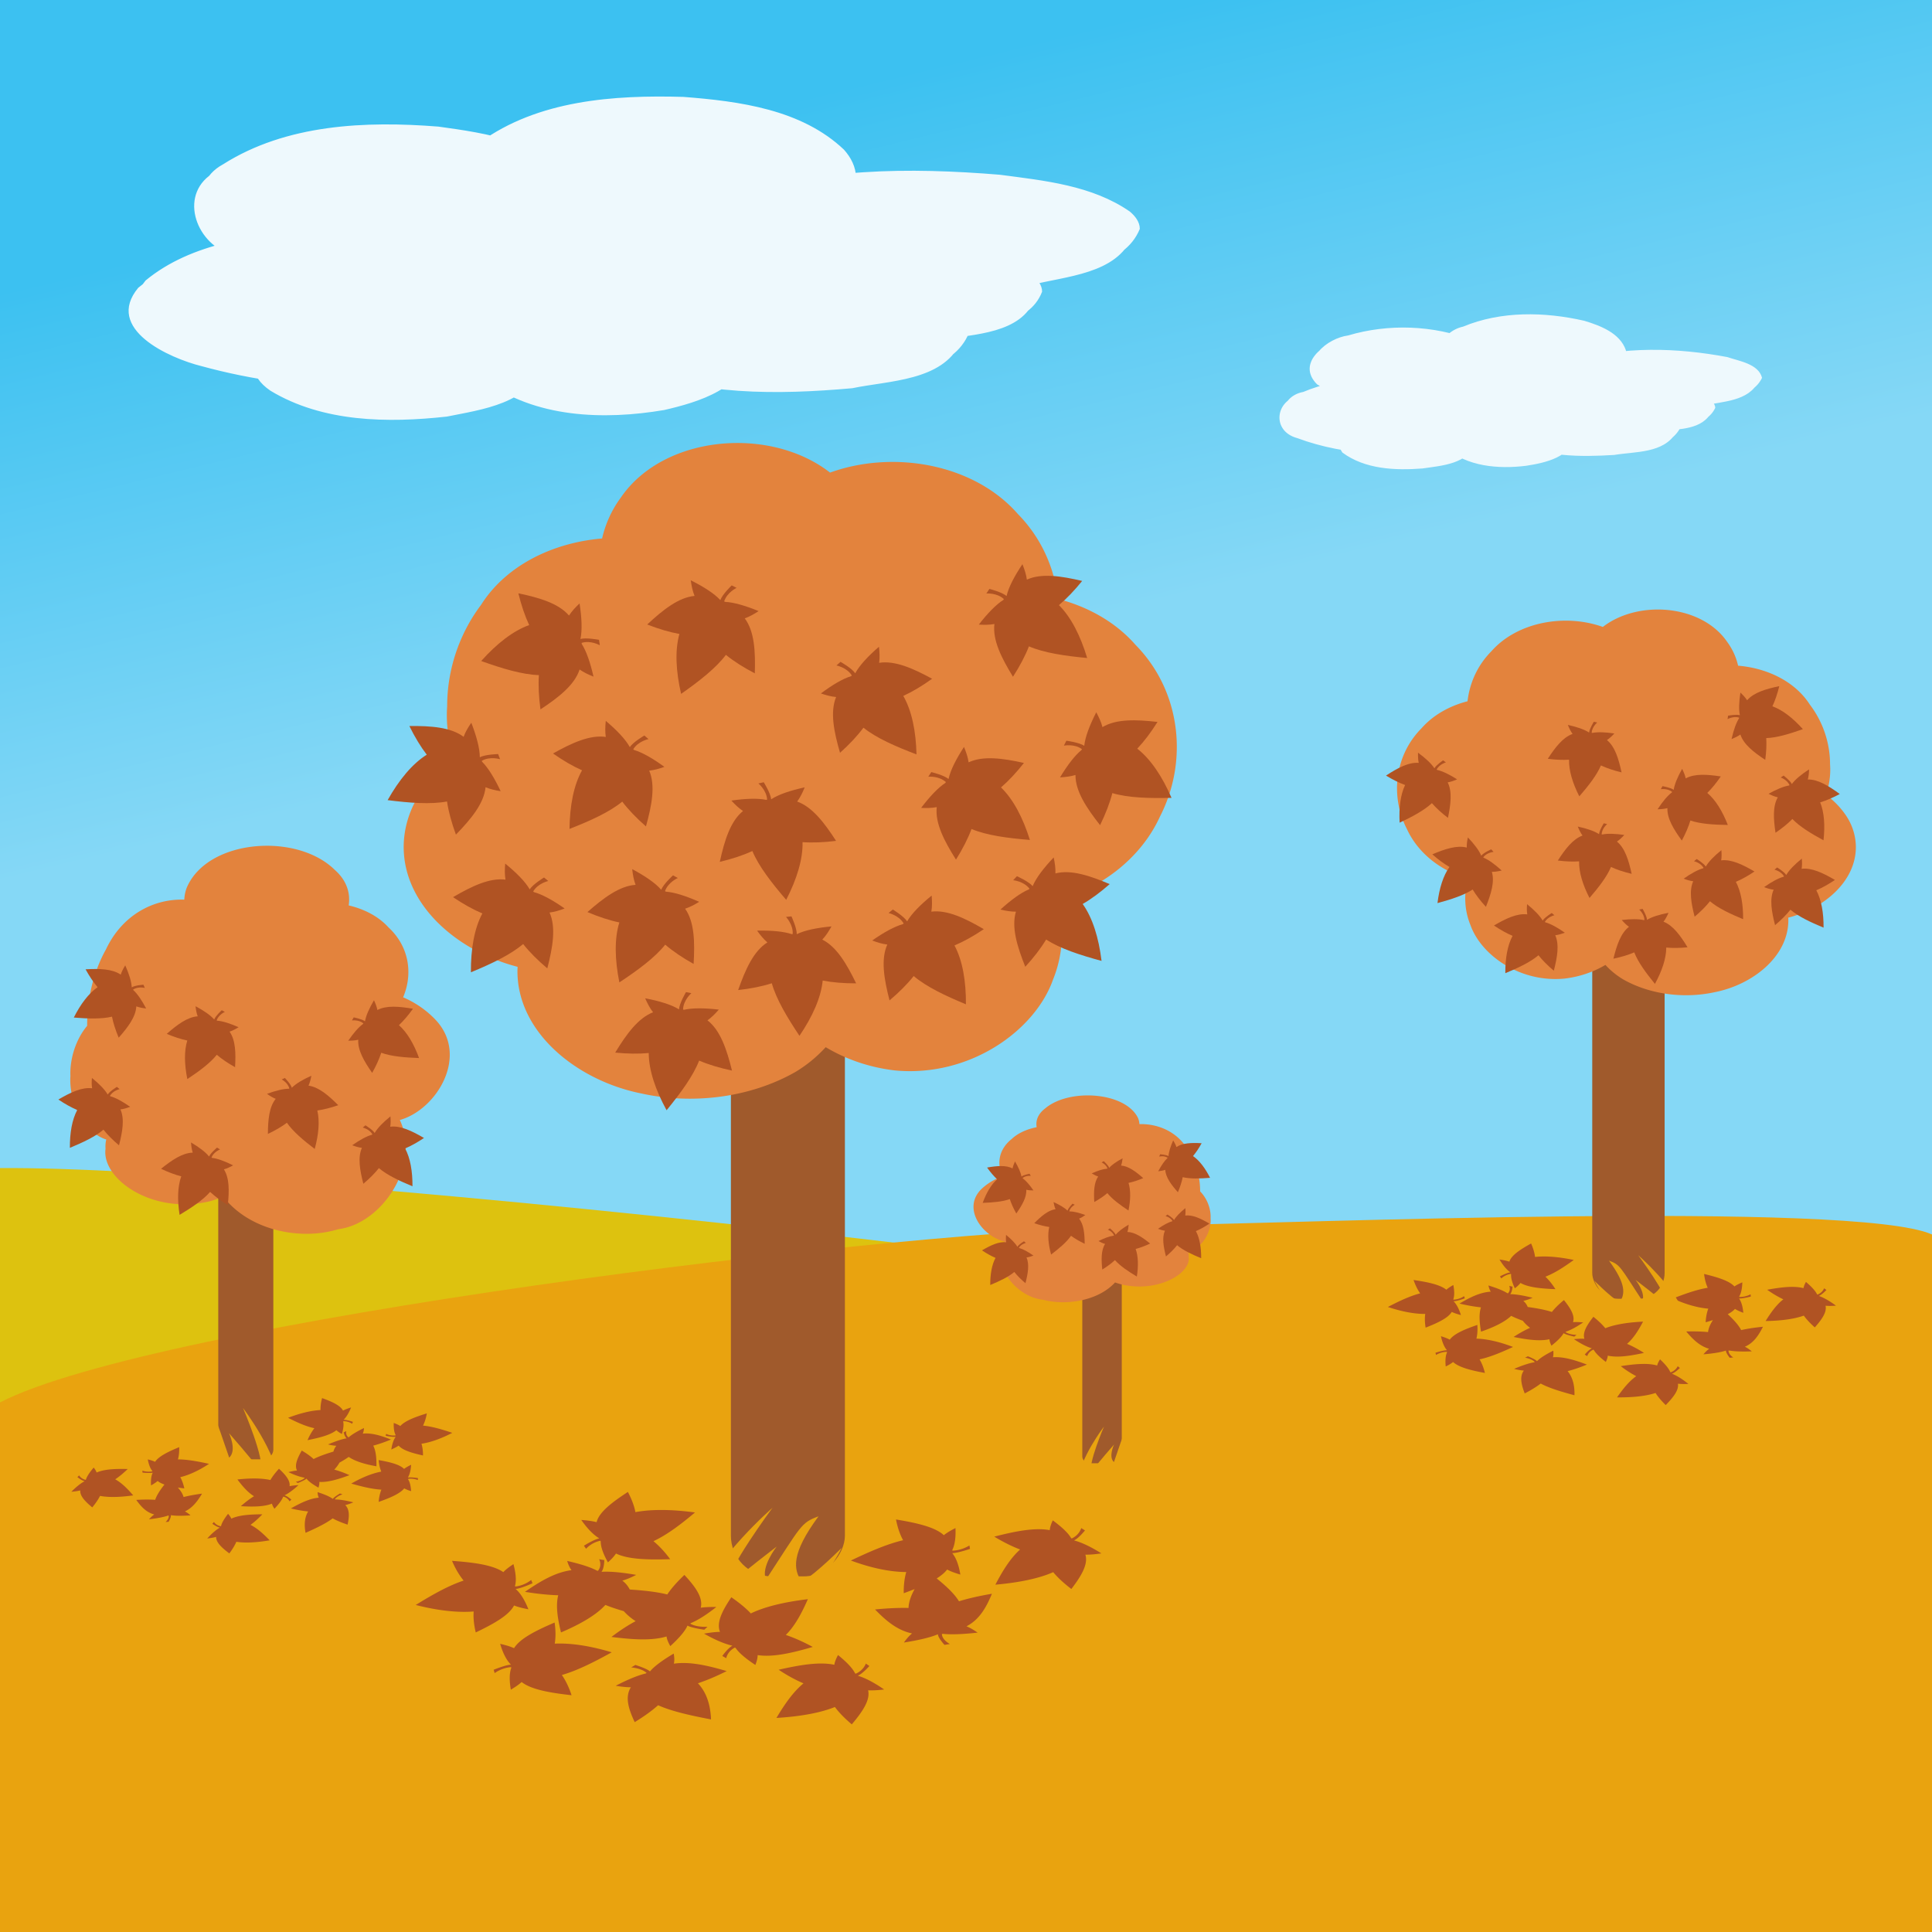 <svg xmlns:dc="http://purl.org/dc/elements/1.1/" xmlns:cc="http://creativecommons.org/ns#" xmlns:rdf="http://www.w3.org/1999/02/22-rdf-syntax-ns#" xmlns="http://www.w3.org/2000/svg" xmlns:xlink="http://www.w3.org/1999/xlink" width="640" height="640" viewBox="0 0 640 640" version="1.1" id="svg218"><rect x="0" y="0" width="640" height="640" fill="#333333" stroke="none"/><defs id="defs32"><linearGradient id="linearGradient1067"><stop style="stop-color:#3cc1f1;stop-opacity:1" offset="0" id="stop1063"/><stop style="stop-color:#85d8f6;stop-opacity:1" offset="1" id="stop1065"/></linearGradient><linearGradient xlink:href="#linearGradient1067" id="linearGradient1069" x1="45.088" y1="533.079" x2="89.914" y2="717.815" gradientUnits="userSpaceOnUse"/><linearGradient xlink:href="#linearGradient1067" id="linearGradient1394" gradientUnits="userSpaceOnUse" x1="45.088" y1="533.079" x2="89.914" y2="717.815"/></defs><g transform="translate(90.01 -469.382)" id="g216" style="display:inline"><path style="fill:#806600;fill-opacity:0" d="M67.572 1027.903c0 37.947-85.098 68.709-190.07 68.709-104.973 0-190.07-30.762-190.07-68.71 49.58-99.381 372.42-91.822 380.14 0z" id="path202"/><rect style="opacity:.999;fill:url(#linearGradient1394);fill-opacity:1;stroke-width:2.2" id="rect1061" width="640" height="640" x="-90.01" y="469.382"/><path id="path42-9" style="fill:#ddc20f" d="M549.99 933.958v175.424h-640v-253.06c91.041-.78 452.687 36.933 640 77.636z"/><path id="path42" style="fill:#e9a30f;fill-opacity:1" d="M295.202 875.23c-91.956 1.241-334.58 32.495-385.212 58.728v175.424h640v-231.06c-25.008-11.317-212.985-3.657-254.788-3.092z"/></g><g id="layer1" style="display:inline"><g id="g2212"><use x="0" y="0" xlink:href="#rect46" id="use1820" transform="matrix(-1.575 0 0 1.575 1110.62 -155.428)" width="100%" height="100%" style="stroke-width:.635"/><use x="0" y="0" xlink:href="#path112" id="use1822" transform="matrix(-1.685 0 0 1.7 1169.626 -196.504)" width="100%" height="100%" style="stroke-width:.591"/><use x="0" y="0" xlink:href="#path1630" id="use1824" transform="matrix(-1.575 0 0 1.575 1105.358 -175.069)" width="100%" height="100%" style="stroke-width:.635"/><use x="0" y="0" xlink:href="#use1711" id="use1826" transform="matrix(-1.575 0 0 1.575 1114.897 -152.875)" width="100%" height="100%" style="stroke-width:.635"/><use x="0" y="0" xlink:href="#use1741" id="use1828" transform="matrix(-1.575 0 0 1.575 1084.253 -145.551)" width="100%" height="100%" style="stroke-width:.635"/><use x="0" y="0" xlink:href="#use1743" id="use1830" transform="matrix(-1.575 0 0 1.575 1107.424 -161.902)" width="100%" height="100%" style="stroke-width:.635"/><path id="use1832" style="fill:#b05323;fill-opacity:1;stroke:none;stroke-width:1.575px;stroke-linecap:butt;stroke-linejoin:miter;stroke-opacity:1" d="M341.17 278.243c-7.373-.601-14.245-1.502-19.34-3.62-1.19 3.189-2.945 6.607-5.15 10.134-3.864-6.116-6.966-12.047-6.369-17.387-1.64.32-3.383.342-5.173.255 2.847-3.759 5.623-6.708 8.018-8.265.054-.101.124-.192.184-.289-2.333-2.108-5.825-1.775-5.825-1.775l.982-1.532s4.26 1.015 5.675 2.279c.024-.022.04-.05.065-.07.61-2.807 2.46-6.492 5.098-10.541.707 1.703 1.293 3.4 1.534 5.098 4.805-2.25 11.355-1.339 18.323.206-2.508 3.187-5.065 5.934-7.6 8.108 4.07 3.929 7.26 10.032 9.579 17.4z"/><use x="0" y="0" xlink:href="#use1749" id="use1834" transform="matrix(-1.408 .705 .705 1.408 848.768 -446.278)" width="100%" height="100%" style="stroke-width:.635"/><use x="0" y="0" xlink:href="#use1751" id="use1836" transform="scale(-1.575 1.575) rotate(-35.713 90.432 1287.39)" width="100%" height="100%" style="stroke-width:.635"/><path id="use1838" style="fill:#b05323;fill-opacity:1;stroke:none;stroke-width:1.575px;stroke-linecap:butt;stroke-linejoin:miter;stroke-opacity:1" d="M360.137 217.973c-7.365-.694-14.226-1.681-19.293-3.864-1.23 3.174-3.028 6.57-5.279 10.069-3.785-6.164-6.812-12.134-6.148-17.466-1.644.3-3.387.299-5.176.19 2.894-3.723 5.707-6.637 8.122-8.164.055-.1.125-.19.187-.286-2.307-2.138-5.803-1.849-5.803-1.849l1.002-1.519s4.248 1.068 5.646 2.35c.024-.022.04-.049.066-.07.645-2.799 2.542-6.46 5.23-10.475.686 1.711 1.25 3.415 1.47 5.117 4.833-2.19 11.371-1.196 18.319.436-2.548 3.156-5.14 5.87-7.702 8.012 4.02 3.98 7.133 10.123 9.359 17.519z"/><use x="0" y="0" xlink:href="#use1755" id="use1840" transform="matrix(-1.474 .554 .554 1.474 880.927 -445.316)" width="100%" height="100%" style="stroke-width:.635"/><use x="0" y="0" xlink:href="#use1757" id="use1842" transform="matrix(-1.386 .748 .748 1.386 831.391 -507.06)" width="100%" height="100%" style="stroke-width:.635"/><use x="0" y="0" xlink:href="#use1759" id="use1844" transform="matrix(-1.575 0 0 1.575 1100.03 -161.45)" width="100%" height="100%" style="stroke-width:.635"/><use x="0" y="0" xlink:href="#use1763" id="use1848" transform="matrix(-1.575 0 0 1.575 1089.742 -170.423)" width="100%" height="100%" style="stroke-width:.635"/><path id="use1852" style="fill:#b05323;fill-opacity:1;stroke:none;stroke-width:1.575px;stroke-linecap:butt;stroke-linejoin:miter;stroke-opacity:1" d="M225.627 229.86c6.05-4.257 11.516-8.518 14.833-12.928 2.643 2.146 5.889 4.201 9.579 6.122.228-7.23-.107-13.915-3.33-18.214 1.577-.555 3.09-1.421 4.589-2.404-4.36-1.796-8.249-2.93-11.102-3.057-.098-.06-.204-.103-.305-.156.942-3 4.12-4.484 4.12-4.484l-1.623-.822s-3.158 3.035-3.735 4.842c-.032-.008-.06-.022-.092-.028-1.95-2.11-5.413-4.347-9.74-6.5.254 1.827.61 3.586 1.264 5.173-5.283.497-10.466 4.604-15.688 9.469 3.778 1.475 7.375 2.546 10.662 3.134-1.515 5.45-1.17 12.328.568 19.854z"/><use x="0" y="0" xlink:href="#use1769" id="use1854" transform="scale(-1.575 1.575) rotate(11.034 730.226 -3407.937)" width="100%" height="100%" style="stroke-width:.635"/><use x="0" y="0" xlink:href="#path1771" id="use1856" transform="matrix(-1.575 0 0 1.575 1110.62 -155.428)" width="100%" height="100%" style="stroke-width:.635"/><use x="0" y="0" xlink:href="#use1848" id="use1938" transform="rotate(6.973 -107.047 356.666)" width="100%" height="100%" style="stroke-width:.635"/></g><path id="use1938-3" style="fill:#b05323;fill-opacity:1;stroke:none;stroke-width:1.248px;stroke-linecap:butt;stroke-linejoin:miter;stroke-opacity:1" d="M207.996 494.226c-5.155 3.353-9.553 6.672-10.363 10.009-1.54-.393-3.273-.595-5.077-.733 1.887 2.702 3.91 4.858 5.896 6.06.004.021.018.038.023.058-1.835.386-5.045 2.416-5.045 2.416l.722 1.012s1.667-2.022 4.712-2.653c.046.063.082.13.135.19-.042 1.798.858 4.235 2.389 6.962 1.068-.957 2.02-1.922 2.666-2.923 4.092 1.979 10.732 2.107 17.948 1.874-1.695-2.303-3.55-4.324-5.532-5.963 4.59-2.146 9.159-5.646 13.76-9.514-7.394-1.002-14.224-1.135-19.743-.112-.39-2.066-1.245-4.319-2.49-6.683zm88.815 9.12c.496 2.572 1.275 4.898 2.348 6.875-5.285 1.237-11.188 3.805-17.293 6.725 6.415 2.37 12.717 3.782 18.34 3.818-.608 2.095-.875 4.46-.827 7.008 1.238-.448 2.435-.902 3.6-1.363-1.232 2.219-1.952 4.325-2.018 6.244-3.31-.078-7.055.1-11.09.503 3.587 3.697 7.354 6.923 12.258 7.937-1.083.89-1.93 1.926-2.698 3.018 4.754-.748 8.706-1.662 11.177-2.702.032 0 .065-.005.097-.006.031 1.191 2.172 3.485 2.172 3.485l1.788-.289s-2.608-1.341-2.643-3.316c.111-.02.224-.03.335-.054 2.763.304 6.805.125 11.488-.399-1.149-.806-2.343-1.542-3.689-2.095 4.318-2.219 6.565-6.294 8.432-10.78-4.08.69-7.775 1.523-10.918 2.491-1.455-2.424-4.15-4.965-7.377-7.566 1.46-.922 2.66-1.895 3.45-2.954 1.25.674 2.769 1.196 4.385 1.67-.488-2.999-1.357-5.487-2.642-7.037.006-.02.002-.041.007-.062 1.89-.033 5.835-1.415 5.835-1.415l-.195-1.128s-2.505 1.667-5.638 1.712c-.014-.07-.016-.143-.037-.212.885-1.752 1.194-4.306 1.052-7.262-1.446.736-2.787 1.502-3.86 2.36-2.88-2.706-9.006-4.078-15.838-5.206zm-147.07 13.706c1.053 2.478 2.334 4.69 3.837 6.535-5.025 1.669-10.38 4.693-15.863 8.082 6.938 1.767 13.554 2.607 19.193 2.157-.156 2.105.091 4.447.69 6.939 5.89-2.817 11.034-5.679 12.687-8.931 1.399.552 3.032.933 4.753 1.257-1.138-2.895-2.548-5.26-4.17-6.667.002-.02-.005-.04-.006-.06 1.886-.197 5.538-1.893 5.538-1.893l-.44-1.086s-2.148 1.849-5.275 2.164c-.03-.067-.047-.138-.084-.205.508-1.792.265-4.322-.517-7.206-1.289.846-2.468 1.712-3.356 2.645-3.471-2.402-9.9-3.217-16.987-3.73zm199.006-13.41c-.518 1.105-.92 2.19-1.008 3.243-5.024-.929-11.519.382-18.376 2.146 2.88 1.74 5.761 3.19 8.56 4.263-3.287 2.947-5.824 7.127-8.195 11.65 7.694-.673 14.375-2.021 19.165-4.142 1.49 1.804 3.53 3.682 6.008 5.575 3.184-4.172 5.655-8.152 4.643-11.376 1.703.027 3.485-.16 5.305-.421-3.28-2.064-6.397-3.6-8.966-4.272-.015-.018-.037-.03-.053-.047 1.567-.747 3.583-3.293 3.583-3.293l-1.244-.77s-.525 2.206-3.132 3.437c-.079-.048-.15-.1-.235-.143-.926-1.653-3.107-3.686-6.055-5.85zM187.889 517.08c.326 1.091.747 2.133 1.434 3.056-5.323.672-10.371 3.68-15.425 7.18 3.931.644 7.653 1.036 11.023 1.135-.89 3.467-.189 7.768.918 12.312 6.624-2.815 11.82-5.908 14.702-9.11 1.785.73 3.839 1.414 6.075 2.054a19.187 19.187 0 0 0 3.949 3.32c-2.644 1.411-5.339 3.183-8.01 5.233 6.86.863 13.337 1.336 18.248-.159.147 1.068.638 2.127 1.251 3.19 2.847-2.595 4.892-4.946 5.65-6.725.027-.014.045-.032.07-.047 1.34.775 5.53 1.348 5.53 1.348l1.063-.982s-3.499.265-5.71-1.027c.066-.062.14-.12.199-.185 2.47-1.02 5.396-2.922 8.437-5.336-1.78-.027-3.519.013-5.17.24.883-3.375-1.886-7.066-5.405-10.86-2.39 2.258-4.322 4.44-5.68 6.47-3.405-.861-7.711-1.333-12.42-1.639-.58-1.129-1.371-2.126-2.46-2.938 1.594-.472 3.109-1.151 4.6-1.905-4.538-.802-8.54-1.202-11.406-1.026-.027-.011-.058-.014-.085-.025.904-1.093.913-3.848.913-3.848l-1.714-.293s1.125 2.032-.388 3.84c-.107-.018-.211-.043-.322-.056-2.061-1.137-5.563-2.233-9.867-3.217zm54.374 12.037c-2.865 4.251-5.03 8.287-3.76 11.462-1.71.026-3.484.268-5.288.586 3.452 1.95 6.698 3.38 9.327 3.968.017.017.04.03.057.046-1.512.793-3.332 3.386-3.332 3.386l1.309.729s.351-2.211 2.868-3.518c.083.044.158.095.247.136 1.058 1.615 3.407 3.568 6.534 5.628.433-1.116.752-2.209.756-3.26 5.11.766 11.518-.74 18.254-2.712-3.024-1.64-6.028-2.99-8.92-3.97 3.064-3.035 5.28-7.274 7.301-11.849-7.662.912-14.256 2.463-18.892 4.723-1.636-1.747-3.828-3.55-6.461-5.355zm-58.539 8.373c-6.113 2.607-11.49 5.287-13.434 8.487-1.338-.606-2.927-1.048-4.607-1.437.861 2.946 2.042 5.368 3.523 6.84-.002.02.004.04.003.06-1.892.128-5.679 1.693-5.679 1.693l.337 1.107s2.304-1.775 5.442-1.975c.022.07.036.14.066.208-.671 1.78-.665 4.325-.156 7.247 1.359-.801 2.61-1.625 3.58-2.528 3.225 2.537 9.54 3.593 16.533 4.371-.816-2.523-1.884-4.79-3.207-6.696 5.148-1.488 10.751-4.323 16.513-7.519-6.73-2.03-13.227-3.118-18.871-2.875.348-2.105.322-4.461-.043-6.983zm39.454 10.277c-3.654 2.165-6.452 4.205-7.817 5.861-.03.01-.053.026-.082.036-1.003-.96-4.805-2.13-4.805-2.13l-1.368.82s3.44.24 5.09 1.839c-.084.051-.176.099-.255.154-2.729.657-6.21 2.125-9.985 4.085 1.692.281 3.368.49 5.03.501-2.058 3.222-.734 7.28 1.268 11.55 3.095-1.898 5.726-3.784 7.754-5.603 4.293 1.957 10.629 3.386 17.528 4.697-.173-4.845-1.533-9.022-4.34-11.967 3.034-1.02 6.249-2.39 9.54-4.04-6.249-1.84-12.273-3.237-17.505-2.458.242-1.08.151-2.203-.053-3.345zm54.428.488c-.592 1.093-1.067 2.172-1.226 3.225-4.939-1.069-11.495.066-18.443 1.646 2.747 1.824 5.516 3.355 8.23 4.508-3.476 2.864-6.29 6.985-8.962 11.455 7.706-.464 14.451-1.631 19.366-3.626 1.36 1.85 3.26 3.788 5.597 5.754 3.458-4.095 6.192-8.017 5.406-11.277 1.693.075 3.483-.064 5.313-.276-3.124-2.159-6.123-3.784-8.635-4.529-.013-.018-.035-.031-.049-.049 1.612-.706 3.794-3.202 3.794-3.202l-1.185-.806s-.676 2.198-3.356 3.36c-.075-.05-.141-.105-.222-.152-.809-1.681-2.841-3.781-5.628-6.031z"/><use x="0" y="0" xlink:href="#use1938-3" id="use2157" transform="matrix(.65 .047 -.047 .65 395.23 80.895)" width="100%" height="100%" style="stroke-width:.974"/><rect style="fill:#a05a2c" ry="8.548" height="129.69" width="23.977" y="300.541" x="527.452" id="rect46"/><rect style="fill:#a05a2c" ry="2.233" height="70.742" width="13.078" y="413.981" x="358.522" id="rect48"/><path style="fill:#e9a30f;fill-opacity:1;stroke:none;stroke-width:1px;stroke-linecap:butt;stroke-linejoin:miter;stroke-opacity:1" d="M357.13 490.765c.327-7.375 8.59-18.213 8.59-18.213s-5.377 12.509-4.15 14.934c2.293-3.071 7.471-8.96 7.471-8.96s-1.95 4.077-.035 5.805c3.64-10.415 3.322-10.827 6.483-12.758-3.151 7.397-1.663 9.781.882 11.317 2.534-2.4 5.76-7.459 5.76-7.459-.423 2.738-2.538 6.621-.39 7.614z" id="path1771-0"/><path id="path112" style="fill:#e3833d;fill-opacity:1" d="M549.674 201.916c-6.788-.1-13.61 1.821-18.715 5.766-12.521-4.48-28.328-1.683-36.918 8.058-4.604 4.642-7.205 10.498-7.9 16.559-5.92 1.525-11.335 4.52-15.25 8.96-8.955 9.028-10.392 22.644-4.797 33.442 3.61 7.857 11.213 13.884 20.199 16.338-1.44 5.11-1.192 10.51.818 15.41 3.521 9.942 16.382 19.123 31.112 17.725 5.09-.595 9.686-2.22 13.59-4.53a26.524 26.524 0 0 0 5.93 4.819c8.86 5.005 20.17 6.427 30.32 4.2 12.418-2.452 24.297-11.684 24.35-23.759h.001c0-.306-.02-.612-.035-.918 11.682-2.987 22.35-11.865 22.398-23.304h.002c0-3.848-1.23-7.685-3.54-10.93-1.751-2.504-3.909-4.651-6.344-6.47 1.092-3.254 1.583-6.655 1.334-10.065.007-6.993-2.285-14.008-6.688-19.797-4.934-7.71-14.145-12.096-23.773-12.902a21.277 21.277 0 0 0-3.67-7.956c-4.791-6.956-13.572-10.515-22.424-10.646z"/><path id="path154" style="fill:#e3833d;fill-opacity:1" d="M360.703 362.871c-5.446-.067-10.953 1.341-14.428 4.27-2.452 1.846-3.25 4.083-2.863 6.26-3.22.642-6.157 1.92-8.256 3.894-4.294 3.4-5.066 8.217-3.011 12.33-2.4.877-4.641 2.149-6.567 3.836-7.254 6.346-.456 15.985 7.244 17.826-4.41 8.043 3.773 18.34 12.725 19.274 7.68 2.037 18.323.323 23.83-5.733.872.306 1.808.58 2.818.813 12.033 2.435 22.452-4.07 21.555-9.282v-.002a4.377 4.377 0 0 0-.148-1.625c4.47-1.196 7.785-6.5 7.421-11.209.157-3.138-1.2-6.573-3.46-8.859-.004-.045-.001-.09-.005-.135v-.002c.003-4.705-1.314-9.432-3.902-13.375-3.357-6.064-9.821-8.95-16.209-8.77a5.95 5.95 0 0 0-.48-2.05c-2.36-4.853-9.262-7.375-16.264-7.461z"/><path style="fill:#eef9fd;fill-opacity:1" d="M345.209 96.625c-4.402 11.478-20.127 11.666-30.637 13.435-16.1.88-33.757.813-47.842-8.036-10.185-11.192 11.372-16.898 19.927-17.903 18.418-2.274 38.946-2.782 55.342 7.105 1.646 1.317 3.212 3.166 3.21 5.4zm-24.661 14.642c-6.041 12.556-23.657 12.377-35.771 14.912-24.771 2.21-50.977 2.49-74.298-7.198-18.026-9.142 6.268-20.41 16.457-20.683 27.559-4.706 56.877-5.148 83.609 3.92 3.987 1.825 9.51 4.038 10.003 9.049zm57.028-35.45c-5.11 12.619-22.152 13.209-33.751 16.23-31.768 4.65-64.855 4.663-95.954-3.975-13.735-.657-23.663-17.964-6.12-22.245 28.478-10.333 59.604-10.384 89.458-7.94 14.737 1.943 30.565 3.51 43.075 12.201 1.688 1.424 3.295 3.388 3.291 5.73zm-195.74 42.386c-3.43 13.063-20.037 15.074-31.352 17.373-19.56 2.167-41.115 1.907-58.442-8.557-14.92-10.164 4.214-22.991 15.299-24.153 21.758-4.885 45.964-4.993 66.334 4.995 3.78 2.214 8.075 5.518 8.16 10.341zm69.358-5.395c-1.866 13.437-17.377 17.971-28.711 20.593-19.947 3.388-42.87 2.685-59.634-9.94-13.655-10.519.94-26.044 13.209-28.562 21.698-6.805 47.273-6.681 67.108 5.414 4.118 2.886 8.03 7.162 8.028 12.495zm-58.57-46.239c-2.149 14.042-18.801 18.34-30.424 21.75-27.481 5.944-57.607 5.549-83.407-6.533-11.951-3.818-17.421-20.575-4.928-27.338 20.975-13.317 47.243-14.421 71.36-12.51 16.04 2.205 34.626 4.952 45.41 18.276 1.212 1.885 2.005 4.09 1.99 6.355zm10.79 33.91c-2.942 13.317-19.097 16.47-30.371 20.006-33.977 7.637-70.105 7.61-103.77-1.598-10.785-2.663-32.351-12.345-21.043-25.971 15.51-12.771 36.698-14.865 55.97-17.068 29.442-1.79 60.47-1.04 87.724 11.444 5.062 2.795 11.217 6.721 11.492 13.187zm106.35-6.166c-3.945 13.586-21.244 15.577-33.041 18.828-31.017 5.423-63.827 5.353-93.934-4.612-14.225-1.73-23.03-20.424-5.99-25.805 26.858-11.687 57.204-12.02 85.937-9.404 15.147 2.164 31.66 4.26 43.805 14.347 1.763 1.749 3.237 4.07 3.222 6.646zm-26.21-35.46c-2.104 14.705-19.373 19.474-31.538 23.068-27.807 6.243-58.175 5.746-84.514-5.91-12.056-3.64-21.144-20.219-8.499-28.852 19.203-14.004 44.375-15.724 67.388-15.062 18.573 1.439 39.132 4.138 53.187 17.482 2.278 2.539 3.999 5.78 3.975 9.275zm-50.863 26.202c-1.292 14.573-17.55 20.952-29.56 24.922-28.392 7.812-59.975 7.344-87.115-4.714-9.682-4.248-21.413-14.597-16.055-26.266 8.922-15.194 27.998-19.494 44.18-22.419 26.566-3.423 55.746-1.994 78.844 12.891 5.001 3.669 9.716 9.027 9.706 15.585zm110.08 13.991c-4.402 11.478-20.127 11.666-30.637 13.435-16.1.88-33.757.813-47.842-8.035-10.185-11.192 11.372-16.898 19.927-17.903 18.418-2.275 38.946-2.783 55.342 7.104 1.646 1.318 3.212 3.167 3.21 5.4zm-24.661 14.642c-6.04 12.556-23.657 12.377-35.771 14.912-24.771 2.21-50.977 2.491-74.298-7.198-18.026-9.142 6.268-20.41 16.457-20.683 27.559-4.705 56.877-5.148 83.609 3.92 3.987 1.826 9.51 4.038 10.003 9.049zm57.028-35.45c-5.11 12.619-22.152 13.209-33.751 16.231-31.768 4.65-64.855 4.663-95.954-3.976-13.735-.657-23.663-17.964-6.12-22.245 28.478-10.333 59.604-10.384 89.458-7.94 14.737 1.943 30.565 3.51 43.075 12.202 1.688 1.423 3.295 3.387 3.291 5.729zm-195.74 42.386c-3.43 13.063-20.037 15.074-31.352 17.373-19.56 2.167-41.115 1.907-58.442-8.557-14.918-10.164 4.214-22.991 15.299-24.153 21.758-4.885 45.963-4.993 66.334 4.996 3.78 2.214 8.075 5.518 8.16 10.34zm69.358-5.395c-1.866 13.437-17.377 17.971-28.711 20.593-19.947 3.388-42.87 2.686-59.634-9.94-13.655-10.518.94-26.043 13.209-28.561 21.698-6.806 47.273-6.682 67.108 5.413 4.118 2.887 8.03 7.161 8.028 12.495zm-58.57-46.239c-2.149 14.042-18.801 18.34-30.424 21.75-27.481 5.944-57.607 5.549-83.407-6.533-11.951-3.818-17.421-20.575-4.928-27.338 20.975-13.317 47.243-14.421 71.36-12.51 16.04 2.205 34.626 4.953 45.41 18.276 1.212 1.885 2.005 4.09 1.99 6.356zm10.79 33.91c-2.942 13.317-19.097 16.47-30.371 20.006-33.977 7.637-70.105 7.61-103.77-1.598-10.785-2.663-32.351-12.345-21.043-25.97 15.51-12.772 36.698-14.866 55.97-17.069 29.442-1.79 60.47-1.04 87.724 11.444 5.076 2.807 11.203 6.706 11.492 13.187zm106.35-6.166c-3.945 13.586-21.244 15.577-33.041 18.828-31.017 5.423-63.827 5.354-93.934-4.612-14.225-1.73-23.03-20.424-5.99-25.805 26.858-11.687 57.204-12.02 85.937-9.404 15.147 2.164 31.66 4.26 43.805 14.347 1.763 1.749 3.237 4.07 3.222 6.646zm-26.202-35.45c-2.104 14.705-19.373 19.474-31.538 23.068-27.807 6.243-58.175 5.746-84.514-5.91-12.056-3.64-21.144-20.218-8.499-28.851 19.203-14.004 44.375-15.724 67.388-15.062 18.573 1.438 39.132 4.138 53.187 17.482 2.278 2.537 3.999 5.78 3.975 9.274zm-50.863 26.202c-1.292 14.573-17.55 20.952-29.56 24.922-28.392 7.813-59.975 7.344-87.115-4.714-9.682-4.248-21.413-14.597-16.055-26.266 8.922-15.194 27.998-19.494 44.18-22.419 26.566-3.423 55.746-1.994 78.844 12.891 5.001 3.669 9.716 9.028 9.706 15.585z" id="path210"/><path d="M568.193 135.123c-2.96 6.188-11.012 5.802-16.852 6.536-7.047.276-14.573-.101-20.718-3.95-4.319-6.692 7.364-8.53 12.043-8.852 8.276-.765 17.499-.747 24.562 4.201.534.552.97 1.27.964 2.066zm-11.806 7.01c-4.121 6.94-13.486 6.234-20.476 7.407-11.273.69-23.33.71-33.604-4.545-5.336-6.7 8.093-9.445 12.996-9.647 12.83-1.627 26.574-1.783 38.585 3.575 1.198.681 2.387 1.74 2.499 3.21zm27.31-16.97c-3.289 6.733-11.943 6.578-18.3 8.068-15.724 2.132-32.03 1.575-47.224-3.125-6.875-2.76-3.336-10.755 3.073-10.596 16.482-4.876 34.21-4.375 50.965-1.221 3.88 1.33 10.325 2.239 11.486 6.874zm-93.707 20.291c-2.42 7.147-11.323 7.64-17.665 8.575-8.99.681-18.963.281-26.474-5.28-4.914-7.098 6.855-11.144 12.432-11.402 9.98-1.485 21.21-1.255 29.82 4.58 1.026.889 1.879 2.12 1.887 3.527zm33.203-2.582c-1.412 7.401-10.125 9.287-16.464 10.26-9.217 1.138-19.667.305-26.9-6.13-5.197-7.137 5.016-13.296 11.369-13.764 9.897-2.13 21.29-1.517 29.585 4.811 1.337 1.245 2.425 2.936 2.411 4.823zm-28.038-22.136c-2.079 8.42-12.25 9.863-19.457 11.326-12.856 1.85-26.985 1.08-38.24-5.91-6.87-6.86 2.193-14.076 9.122-15.027 13.375-3.97 28.225-3.429 41.24 1.6 3.216 1.499 6.994 4.176 7.335 8.011zm5.165 16.233c-2.186 7.434-11.145 8.498-17.56 10.22-17.153 3.204-35.41 2.89-51.88-3.228-8.552-2.283-7.328-12.618.823-14.12 12.517-5.258 26.526-5.304 39.873-4.697 9.142.826 18.875 2.275 26.515 7.704 1.202 1.04 2.203 2.475 2.229 4.121zm50.912-2.952c-2.89 7.641-12.451 7.987-19.273 9.576-15.01 2.172-30.787 1.521-45.005-3.997-7.304-3.832-2.544-12.298 4.284-12.558 15.366-5.027 32.154-4.611 47.828-1.239 4.386 1.417 11.115 3.041 12.167 8.218zm-12.543-16.97c-1.767 8.39-11.77 10.211-18.872 11.796-13.291 2.288-27.733 1.425-39.722-5.15-7.486-4.756-2.692-13.923 4.55-15.485 12.62-5.244 27.009-4.945 40.156-1.948 5.328 1.619 11.824 4.044 13.789 9.749l.099 1.037zm-24.35 12.543c-1.241 8.428-10.933 11.146-18.01 12.877-13.752 2.836-29.105 2.15-41.361-5.24-5.675-3.057-6.307-11.153-.735-14.61 8.416-6.42 19.668-7.261 29.878-7.39 9.862.313 20.716 2.173 28.105 9.206 1.233 1.427 2.139 3.234 2.123 5.156zm52.7 6.698c-2.96 6.188-11.012 5.802-16.852 6.535-7.047.277-14.573-.1-20.718-3.95-4.319-6.692 7.364-8.529 12.043-8.851 8.276-.766 17.499-.747 24.562 4.201.534.551.97 1.27.964 2.065zm-11.806 7.01c-4.121 6.94-13.486 6.233-20.476 7.407-11.273.69-23.33.71-33.604-4.545-5.336-6.7 8.093-9.446 12.996-9.647 12.83-1.627 26.574-1.783 38.585 3.575 1.198.68 2.387 1.74 2.499 3.21zm27.3-16.971c-3.289 6.733-11.943 6.578-18.3 8.068-15.724 2.132-32.03 1.575-47.224-3.125-6.875-2.761-3.336-10.755 3.073-10.596 16.482-4.876 34.21-4.376 50.965-1.222 3.91 1.348 10.29 2.214 11.486 6.875zm-93.707 20.29c-2.42 7.147-11.323 7.64-17.665 8.576-8.99.68-18.963.281-26.474-5.28-4.914-7.098 6.855-11.144 12.432-11.402 9.98-1.485 21.21-1.255 29.82 4.58 1.025.887 1.88 2.12 1.887 3.526zm33.203-2.582c-1.412 7.402-10.125 9.288-16.464 10.26-9.217 1.139-19.667.305-26.9-6.13-5.197-7.136 5.016-13.296 11.369-13.764 9.897-2.13 21.29-1.516 29.585 4.812 1.337 1.244 2.425 2.936 2.411 4.823zm-28.038-22.136c-2.08 8.42-12.25 9.863-19.457 11.326-12.856 1.85-26.985 1.08-38.24-5.908-6.87-6.862 2.193-14.077 9.122-15.028 13.375-3.971 28.225-3.43 41.24 1.6 3.233 1.515 6.978 4.155 7.335 8.01zm5.165 16.233c-2.186 7.435-11.145 8.499-17.56 10.221-17.153 3.204-35.41 2.89-51.88-3.229-8.552-2.282-7.328-12.618.822-14.119 12.517-5.258 26.526-5.304 39.873-4.698 9.143.826 18.875 2.275 26.515 7.705 1.203 1.04 2.204 2.474 2.23 4.12zm50.912-2.951c-2.89 7.64-12.451 7.986-19.273 9.576-15.01 2.172-30.787 1.52-45.005-3.998-7.305-3.832-2.545-12.298 4.283-12.558 15.366-5.027 32.154-4.61 47.828-1.238 4.387 1.417 11.115 3.04 12.167 8.218zm-12.543-16.971c-1.767 8.39-11.77 10.212-18.872 11.797-13.291 2.288-27.733 1.425-39.722-5.151-7.486-4.755-2.692-13.922 4.55-15.484 12.62-5.244 27.009-4.945 40.156-1.948 5.328 1.618 11.824 4.044 13.789 9.748zm-24.35 12.544c-1.241 8.428-10.933 11.146-18.01 12.877-13.752 2.836-29.105 2.15-41.361-5.24-5.675-3.057-6.307-11.154-.735-14.61 8.416-6.42 19.668-7.262 29.878-7.39 9.862.313 20.715 2.172 28.105 9.206 1.233 1.427 2.139 3.233 2.123 5.156z" style="fill:#eef9fd;fill-opacity:1" id="path214"/><path id="path1630" style="fill:#b05323;fill-opacity:1;stroke:none;stroke-width:1px;stroke-linecap:butt;stroke-linejoin:miter;stroke-opacity:1" d="M498.654 322.386c4.34-1.796 8.319-3.676 10.986-5.947 1.34 1.697 3.064 3.422 5.083 5.125 1.146-4.447 1.869-8.635.47-11.747 1.054-.124 2.111-.45 3.177-.85-2.452-1.72-4.703-2.963-6.453-3.438-.052-.05-.112-.092-.167-.139 1-1.728 3.176-2.205 3.176-2.205l-.891-.735s-2.378 1.441-2.988 2.48c-.018-.009-.034-.022-.053-.03-.914-1.578-2.748-3.445-5.13-5.38-.096 1.166-.12 2.306.065 3.38-3.342-.427-7.124 1.397-11.035 3.684 2.135 1.44 4.214 2.603 6.169 3.424-1.697 3.166-2.439 7.475-2.409 12.378z"/><use x="0" y="0" xlink:href="#path1630" id="use1711" transform="rotate(7.33 668.688 135.39)" width="100%" height="100%"/><use x="0" y="0" xlink:href="#path1630" id="use1741" transform="scale(-1 1) rotate(-28.326 -17.762 2398.381)" width="100%" height="100%"/><use x="0" y="0" xlink:href="#path1630" id="use1743" transform="matrix(-1 0 0 1 1102.737 -15.093)" width="100%" height="100%"/><use x="0" y="0" xlink:href="#path1630" id="use1749" transform="rotate(-2.76 -553.804 1024.104)" width="100%" height="100%"/><use x="0" y="0" xlink:href="#path1630" id="use1751" transform="scale(-1 1) rotate(-5.992 -473.33 10834.919)" width="100%" height="100%"/><use x="0" y="0" xlink:href="#path1630" id="use1755" transform="scale(-1 1) rotate(21.652 91.536 -2502.5)" width="100%" height="100%"/><use x="0" y="0" xlink:href="#path1630" id="use1757" transform="rotate(-26.632 387.153 241.306)" width="100%" height="100%"/><use x="0" y="0" xlink:href="#path1630" id="use1759" transform="scale(-1 1) rotate(42.151 55.61 -1139.865)" width="100%" height="100%"/><use x="0" y="0" xlink:href="#path1630" id="use1763" transform="rotate(-26.844 460.38 251.492)" width="100%" height="100%"/><use x="0" y="0" xlink:href="#path1630" id="use1769" transform="matrix(-1 0 0 1 1076.089 -17.891)" width="100%" height="100%"/><path style="fill:#e9a30f;fill-opacity:1;stroke:none;stroke-width:1px;stroke-linecap:butt;stroke-linejoin:miter;stroke-opacity:1" d="M557.824 435.01c-3.13-8.733-15.144-19.2-15.144-19.2s9.904 13.346 9.663 16.623c-3.36-2.981-10.544-8.46-10.544-8.46s3.417 4.29 2.253 6.943c-7.45-11.367-7.303-11.956-11.053-13.308 5.83 7.9 5.323 11.208 3.486 13.821-3.33-2.103-8.34-7.18-8.34-7.18 1.451 3.149 4.95 7.157 3.283 9z" id="path1771"/><use x="0" y="0" xlink:href="#path1630" id="use1912" transform="matrix(.726 0 0 .726 -33.994 191.62)" width="100%" height="100%" style="stroke-width:1.377"/><use x="0" y="0" xlink:href="#use1912" id="use1916" transform="matrix(-1 0 0 1 725.938 -8.865)" width="100%" height="100%"/><use x="0" y="0" xlink:href="#use1912" id="use1918" transform="scale(-1 1) rotate(-8.537 -43.013 5144.571)" width="100%" height="100%"/><use x="0" y="0" xlink:href="#use1912" id="use1920" transform="rotate(20.466 402.126 405.143)" width="100%" height="100%"/><use x="0" y="0" xlink:href="#use1912" id="use1922" transform="rotate(-14.864 299.45 343.34)" width="100%" height="100%"/><use x="0" y="0" xlink:href="#use1912" id="use1924" transform="scale(-1 1) rotate(-11.075 -150.119 4033.033)" width="100%" height="100%"/><use x="0" y="0" xlink:href="#use1912" id="use1926" transform="scale(-1 1) rotate(27.084 37.3 -1105.2)" width="100%" height="100%"/><g id="g1970" transform="matrix(-1.395 0 0 1.395 590.683 -192.782)" style="stroke-width:.717"><use x="0" y="0" xlink:href="#rect48" id="use1940" width="100%" height="100%" style="stroke-width:.717"/><use x="0" y="0" xlink:href="#path154" id="use1942" width="100%" height="100%" style="stroke-width:.577" transform="matrix(1.147 0 0 1.345 -53.267 -149.024)"/><use x="0" y="0" xlink:href="#path1771-0" id="use1944" width="100%" height="100%" style="stroke-width:.717"/><use x="0" y="0" xlink:href="#use1912" id="use1946" width="100%" height="100%" style="stroke-width:.717" transform="translate(-2.55 -5.776)"/><use x="0" y="0" xlink:href="#use1916" id="use1948" width="100%" height="100%" style="stroke-width:.717" transform="translate(8.927 -6.041)"/><use x="0" y="0" xlink:href="#use1918" id="use1950" width="100%" height="100%" style="stroke-width:.717" transform="translate(4.187 3.804)"/><use x="0" y="0" xlink:href="#use1920" id="use1952" width="100%" height="100%" style="stroke-width:.717" transform="translate(-1.612 -9.025)"/><use x="0" y="0" xlink:href="#use1922" id="use1954" width="100%" height="100%" style="stroke-width:.717" transform="translate(.5 -4.555)"/><use x="0" y="0" xlink:href="#use1924" id="use1956" width="100%" height="100%" style="stroke-width:.717" transform="translate(5.117 -6.57)"/><use x="0" y="0" xlink:href="#use1926" id="use1958" width="100%" height="100%" style="stroke-width:.717" transform="translate(5.05 -10.335)"/></g><use x="0" y="0" xlink:href="#use1938-3" id="use2155" transform="matrix(-.546 .127 .127 .546 157.492 166.868)" width="100%" height="100%" style="stroke-width:1.132"/></g></svg>